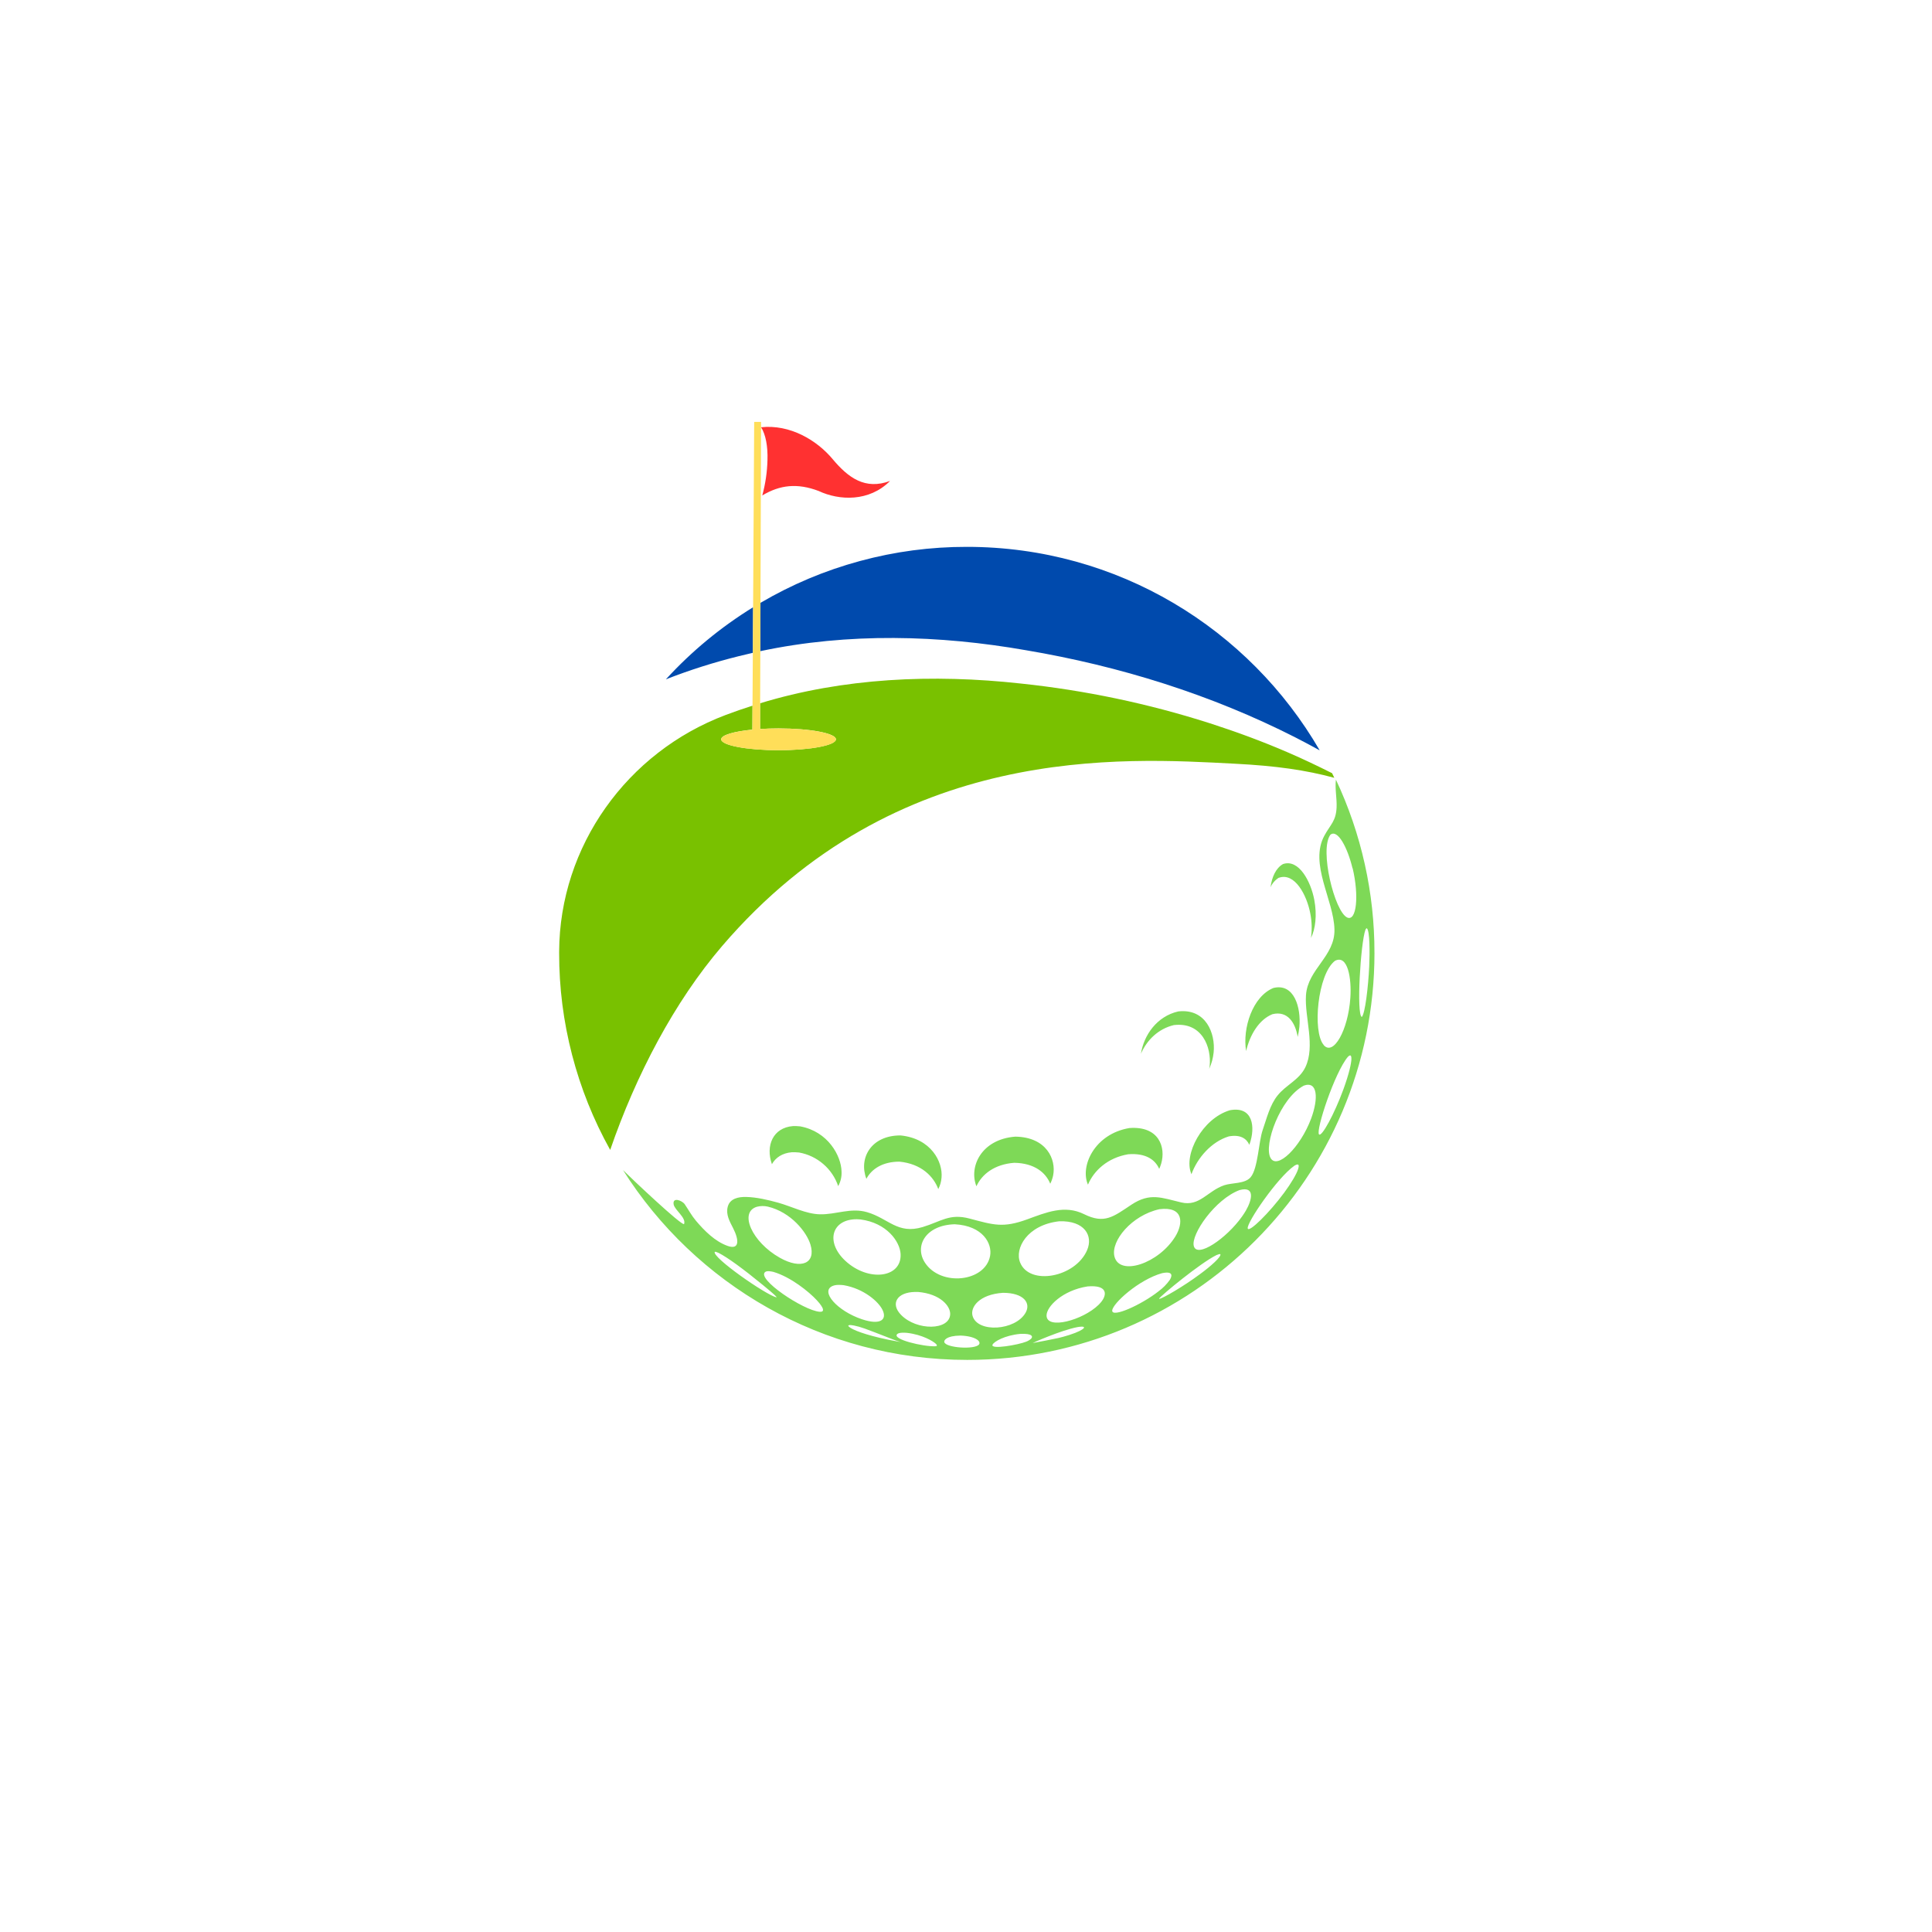 <svg xmlns="http://www.w3.org/2000/svg" xmlns:xlink="http://www.w3.org/1999/xlink" width="500" zoomAndPan="magnify" viewBox="0 0 375 375" height="500" preserveAspectRatio="xMidYMid meet" version="1.0"><defs><clipPath id="066f5f10c2"><path d="M 120 151 L 266.781 151 L 266.781 264 L 120 264 Z M 120 151 " clip-rule="nonzero"/></clipPath><clipPath id="a4bf130b41"><path d="M 108.531 131 L 259 131 L 259 224 L 108.531 224 Z M 108.531 131 " clip-rule="nonzero"/></clipPath><clipPath id="88b26cae49"><path d="M 139 81.801 L 163 81.801 L 163 146 L 139 146 Z M 139 81.801 " clip-rule="nonzero"/></clipPath></defs><rect x="-37.5" width="450" fill="#ffffff" y="-37.5" height="450" fill-opacity="1"/><rect x="-37.5" width="450" fill="#ffffff" y="-37.5" height="450" fill-opacity="1"/><g clip-path="url(#066f5f10c2)"><path fill="#7ed957" d="M 149.828 225.969 C 148.559 222.371 150.039 218.883 153.906 218.574 C 154.375 218.559 154.844 218.574 155.312 218.625 C 160.73 219.625 163.273 224.348 163.344 227.383 C 163.395 228.391 163.176 229.336 162.695 230.223 C 162.414 229.391 162.023 228.613 161.531 227.883 C 161.039 227.156 160.461 226.504 159.793 225.934 C 159.125 225.359 158.395 224.883 157.602 224.504 C 156.805 224.125 155.977 223.859 155.109 223.703 C 154.641 223.656 154.168 223.637 153.695 223.652 C 151.84 223.805 150.543 224.691 149.828 225.969 Z M 246.973 196.855 C 249.918 196.129 251.422 198.496 251.883 201.266 C 252.035 200.613 252.145 199.957 252.211 199.289 C 252.543 195.574 251.207 190.785 247.172 191.762 C 243.125 193.406 241.133 199.578 241.871 204.008 C 242.598 200.867 244.363 197.91 246.973 196.855 Z M 174.59 225.477 C 178.828 225.895 181.203 228.34 182.121 230.805 C 182.484 230.094 182.695 229.344 182.754 228.547 C 183.023 225.512 180.73 220.977 174.797 220.387 C 169.066 220.367 166.633 224.793 168.164 228.809 C 169.184 226.871 171.359 225.469 174.59 225.477 Z M 196.863 225.699 C 200.82 225.762 202.984 227.625 203.855 229.762 C 204.109 229.246 204.297 228.707 204.414 228.145 C 205.031 225.07 203.168 220.711 197.074 220.621 C 190.457 221.133 188.016 226.477 189.523 230.254 C 190.574 227.938 192.996 225.988 196.863 225.699 Z M 219.004 224.039 C 222.402 223.781 224.23 225.105 225.004 226.883 C 225.152 226.551 225.277 226.215 225.383 225.867 C 226.309 222.73 225.004 218.52 219.215 218.953 C 212.469 220.082 209.59 226.328 211.172 229.938 C 212.305 227.25 214.953 224.723 218.996 224.039 Z M 231.207 227.801 C 231.223 227.836 231.242 227.871 231.262 227.906 C 232.395 224.777 235.109 221.609 238.512 220.574 C 240.699 220.172 241.926 220.953 242.488 222.191 C 242.516 222.141 242.535 222.09 242.555 222.035 C 243.688 218.812 243.246 214.652 238.719 215.496 C 233.328 217.117 229.703 224.109 231.215 227.789 Z M 248.238 170.371 C 251.332 169.297 253.664 173.777 254.328 177.305 C 254.637 178.879 254.68 180.465 254.461 182.055 C 255.324 180.301 255.66 177.633 255.102 174.656 C 254.441 171.129 252.113 166.648 249.02 167.719 C 247.637 168.508 246.883 170.203 246.605 172.215 C 246.957 171.434 247.5 170.812 248.227 170.359 Z M 227.902 198.965 C 233.297 198.34 235.18 203.246 234.793 206.934 C 234.773 207.113 234.73 207.281 234.703 207.461 C 235.164 206.449 235.449 205.391 235.566 204.285 C 235.945 200.602 234.078 195.691 228.684 196.32 C 224.562 197.27 222.027 200.883 221.457 204.52 C 222.594 201.91 224.797 199.68 227.891 198.957 Z M 266.785 184.945 C 266.785 228.59 231.395 263.957 187.738 263.957 C 159.602 263.957 134.914 249.246 120.922 227.109 C 122.684 228.855 132.176 237.828 132.773 237.598 C 133.254 236.363 130.938 234.867 130.754 233.773 C 130.5 232.27 132.414 233.023 132.906 233.742 C 133.629 234.805 134.227 235.93 135.078 236.941 C 136.719 238.887 138.793 240.973 141.246 241.836 C 143.598 242.652 143.441 240.621 142.293 238.379 C 141.633 237.086 140.859 235.746 141.25 234.242 C 141.672 232.613 143.355 232.297 144.816 232.328 C 146.84 232.371 149.074 232.895 151.031 233.438 C 153.617 234.156 156.461 235.645 159.156 235.695 C 162.285 235.762 165.129 234.359 168.293 235.281 C 172.473 236.496 174.219 239.641 179.094 238.168 C 182.676 237.086 184.293 235.488 188.195 236.523 C 192.855 237.762 194.68 238.383 199.355 236.684 C 202.992 235.359 206.629 233.797 210.406 235.664 C 214.398 237.641 216.105 236.152 219.617 233.824 C 223.238 231.43 225.477 232.496 229.285 233.391 C 232.852 234.238 234.367 231.164 237.621 230.055 C 239.129 229.543 241.656 229.809 242.75 228.496 C 244.184 226.777 244.293 221.613 245.082 219.348 C 245.871 217.086 246.465 214.477 248.016 212.578 C 249.629 210.586 252.168 209.609 253.355 207.18 C 255.363 203.016 253.207 197.539 253.488 193.176 C 253.828 188.086 259.152 185.625 259.016 180.387 C 258.875 174.641 254.086 167.684 257.059 162.199 C 258.238 160.02 259.324 159.402 259.434 156.672 C 259.504 154.961 259.086 153.078 259.301 151.328 C 261.773 156.586 263.641 162.051 264.902 167.723 C 266.164 173.391 266.789 179.129 266.781 184.938 Z M 216.312 243.879 C 217.285 247.781 224.914 245.266 228.145 239.977 C 229.699 237.426 229.77 234.109 225.035 234.707 C 219.66 235.895 215.562 240.867 216.312 243.879 Z M 198.012 245.074 C 199.863 249.59 208.723 247.949 211.004 242.66 C 212.219 239.844 210.508 236.898 205.613 237.047 C 199.359 237.746 196.891 242.34 198.012 245.074 Z M 188.781 255.434 C 189.758 258.75 197.086 258.293 199.07 254.793 C 200.129 252.941 198.746 250.941 194.684 250.934 C 190.066 251.234 188.273 253.738 188.781 255.434 Z M 179.539 245.094 C 182.598 249.758 191.223 248.855 192.176 243.777 C 192.625 241.398 190.793 237.918 185.312 237.629 C 179.672 237.781 177.418 241.855 179.539 245.094 Z M 174.883 255.207 C 177.93 258.348 184.355 258.254 184.43 255.066 C 184.469 253.508 182.539 251.141 178.191 250.766 C 178.016 250.766 177.781 250.766 177.605 250.766 C 174.117 250.824 172.77 253.027 174.883 255.207 Z M 164.082 244.727 C 168.547 248.867 175.055 248.07 174.805 243.387 C 174.672 241.016 172.164 237.367 167.004 236.691 C 166.801 236.691 166.523 236.652 166.316 236.652 C 161.406 236.633 160.172 241.086 164.082 244.727 Z M 151.363 244.129 C 155.516 246.473 158.414 245.219 157.305 241.562 C 156.578 239.152 153.531 235.273 149.027 234.203 C 148.328 234.047 147.629 234.055 146.934 234.227 C 143.359 235.273 145.973 241.105 151.363 244.129 Z M 150.719 251.754 C 150.621 251.609 150.461 251.379 148.105 249.445 C 144.156 246.207 141.258 244.098 139.484 243.188 C 138.977 242.965 138.887 242.949 138.73 242.988 C 138.188 244.051 148.652 251.344 150.703 251.816 Z M 158.535 252.363 C 156.984 250.691 153.453 247.848 150.105 246.871 C 149.695 246.781 148.93 246.621 148.551 246.871 C 146.664 248.168 155.934 254.352 159.078 254.613 C 160.641 254.738 159.062 252.926 158.535 252.363 Z M 167.285 256.062 C 170.938 257.289 172.195 256.117 171.305 254.273 C 170.551 252.668 167.684 250.133 163.758 249.453 C 163.25 249.398 162.309 249.305 161.602 249.605 C 159.152 250.656 162.512 254.453 167.285 256.062 Z M 174.785 260.488 C 173.793 260.164 173.793 260.164 173.086 259.887 C 167.289 257.629 167.289 257.629 165.754 257.281 C 165.082 257.168 164.766 257.145 164.648 257.309 C 164.734 257.781 166.891 258.762 170.715 259.66 L 172.398 260.035 C 173.109 260.18 174.074 260.352 174.785 260.488 Z M 181.582 260.773 C 181.109 260.348 179.078 259.051 176.012 258.703 C 175.609 258.676 174.543 258.602 174.168 258.93 C 172.988 259.961 179.34 261.422 181.508 261.305 C 181.68 261.297 182.141 261.27 181.586 260.773 Z M 186.453 259.234 C 183.617 259.266 183.203 260.18 183.285 260.5 C 183.574 261.629 189.246 262.004 190.027 260.957 C 190.48 260.344 189.285 259.34 186.453 259.234 Z M 198.035 258.906 C 195.016 259.191 192.961 260.395 192.66 260.984 C 192.137 262.031 197.77 261.004 199.172 260.422 C 199.516 260.293 199.828 260.113 200.105 259.875 C 200.562 259.438 200.402 258.793 198.039 258.906 Z M 209.121 257.594 C 205.812 258.238 200.438 260.664 200.438 260.684 C 201.945 260.414 203.992 260.012 205.508 259.688 C 206.047 259.551 206.715 259.387 207.527 259.125 C 209.332 258.547 210.168 258.047 210.355 257.793 C 210.648 257.348 209.496 257.523 209.121 257.594 Z M 211.086 249.695 C 206.254 250.445 203.098 253.605 203.137 255.367 C 203.188 258.137 210.16 256.273 213.254 253.246 L 213.605 252.871 C 214.953 251.344 215.059 249.348 211.086 249.695 Z M 224.859 250.648 C 225.715 250.027 226.445 249.289 227.055 248.43 C 227.402 247.871 227.953 246.625 225.543 247.125 C 221.016 248.402 215.93 253.016 215.879 254.383 C 215.828 255.84 221.566 253.25 224.859 250.652 Z M 236.875 243.449 C 236.703 243.383 236.605 243.414 236.121 243.609 C 232.969 245.156 225.422 251.402 224.98 252.055 L 225.016 252.121 C 225.734 251.992 229.723 249.691 232.918 247.309 C 234.988 245.801 237.074 243.941 236.875 243.449 Z M 241.844 234.938 C 243.023 232.898 243.66 230.164 240.586 230.996 C 235.832 232.789 231.148 239.582 231.711 241.836 C 232.32 244.293 238.039 240.41 241.078 236.125 C 241.328 235.773 241.637 235.305 241.848 234.938 Z M 251.215 226.285 C 247.949 228.57 241.934 237.344 242.184 238.438 C 242.391 239.332 246.363 235.426 249.262 231.496 C 250.645 229.613 251.656 227.898 251.965 226.91 C 252.379 225.613 251.566 226.074 251.219 226.27 Z M 253.016 210.75 C 248.488 213.176 245.234 222.23 246.602 224.738 C 247.875 227.109 252.375 222.762 254.496 217.102 C 255.93 213.23 255.785 209.707 253.02 210.734 Z M 256.926 202.848 C 258.812 205.027 261.668 199.977 262.102 193.688 C 262.363 189.926 261.613 185.227 259.125 186.488 C 255.75 189.062 254.699 200.266 256.93 202.824 Z M 262.305 205.559 C 262.332 204.473 261.855 204.914 261.625 205.129 C 259.066 208.137 255.363 219.398 256.016 220.176 C 256.527 220.781 259 216.223 260.746 211.461 C 261.867 208.387 262.289 206.391 262.309 205.539 Z M 262.523 168.535 C 261.555 164.512 259.637 160.879 258.23 162.023 C 256.066 164.918 259.039 176.949 261.492 178.09 C 263.301 178.898 263.82 173.895 262.547 168.516 Z M 265.766 187.504 C 265.875 185.031 265.898 180.703 265.312 180.184 C 265.184 180.184 265.152 180.234 265.031 180.465 C 264.09 183.004 263.246 196.984 264.328 197.395 C 264.961 196.707 265.566 191.723 265.77 187.48 Z M 265.766 187.504 " fill-opacity="1" fill-rule="nonzero"/></g><path fill="#004aad" d="M 146.176 117.867 L 146.125 126.711 C 145.191 126.922 144.262 127.145 143.332 127.379 C 138.539 128.57 133.844 130.062 129.246 131.859 C 134.238 126.41 139.883 121.746 146.176 117.867 Z M 187.68 106.145 C 180.633 106.133 173.707 107.051 166.91 108.895 C 160.109 110.738 153.676 113.445 147.605 117.012 L 147.574 126.391 C 164.715 122.75 182.375 123.27 199.129 126.207 C 217.301 129.27 235.09 134.816 251.438 143.137 C 253.023 143.941 254.59 144.789 256.152 145.641 C 242.469 122.047 216.969 106.145 187.68 106.145 Z M 187.68 106.145 " fill-opacity="1" fill-rule="nonzero"/><g clip-path="url(#a4bf130b41)"><path fill="#79c100" d="M 258.988 150.973 C 253.445 149.469 247.664 148.648 239.738 148.238 C 217.938 147.109 174.023 144.102 140.145 183.648 C 130.895 194.453 123.426 208.684 118.438 223.199 C 115.184 217.359 112.719 211.211 111.039 204.746 C 109.363 198.281 108.523 191.711 108.531 185.031 L 108.531 184.676 C 108.625 164.262 121.699 145.988 140.863 138.773 C 142.574 138.125 144.309 137.527 146.062 136.973 L 146.039 141.617 C 142.441 141.969 139.977 142.68 139.977 143.496 C 139.977 144.664 144.961 145.613 151.113 145.613 C 157.27 145.613 162.254 144.664 162.254 143.496 C 162.254 142.332 157.27 141.383 151.113 141.383 C 149.859 141.383 148.652 141.422 147.523 141.496 L 147.523 136.508 C 163.645 131.586 181.008 130.777 198.211 132.68 C 210.645 133.996 222.816 136.551 234.727 140.352 C 239.906 142.016 245.027 143.898 250.035 146.07 C 252.914 147.312 255.746 148.668 258.555 150.074 C 258.703 150.363 258.844 150.68 258.988 150.973 Z M 258.988 150.973 " fill-opacity="1" fill-rule="nonzero"/></g><path fill="#ff3131" d="M 172.758 93.352 C 168.715 97.434 162.887 97.176 158.906 95.301 C 154.754 93.727 151.383 94.113 147.957 96.168 C 148.57 93.922 148.906 91.633 148.965 89.309 C 149.051 86.648 148.629 84.352 147.727 82.93 C 153.324 82.328 158.531 85.426 161.602 89.098 C 164.672 92.77 167.938 95.133 172.758 93.352 Z M 172.758 93.352 " fill-opacity="1" fill-rule="nonzero"/><g clip-path="url(#88b26cae49)"><path fill="#ffde59" d="M 162.254 143.508 C 162.254 144.676 157.27 145.625 151.113 145.625 C 144.961 145.625 139.977 144.676 139.977 143.508 C 139.977 142.688 142.441 141.977 146.039 141.629 L 146.062 136.984 L 146.125 126.715 L 146.176 117.871 L 146.387 81.887 L 147.723 81.887 L 147.723 82.926 L 147.609 117.012 L 147.578 126.387 L 147.543 136.516 L 147.543 141.504 C 148.676 141.43 149.875 141.391 151.133 141.391 C 157.27 141.395 162.254 142.34 162.254 143.508 Z M 162.254 143.508 " fill-opacity="1" fill-rule="nonzero"/></g></svg>